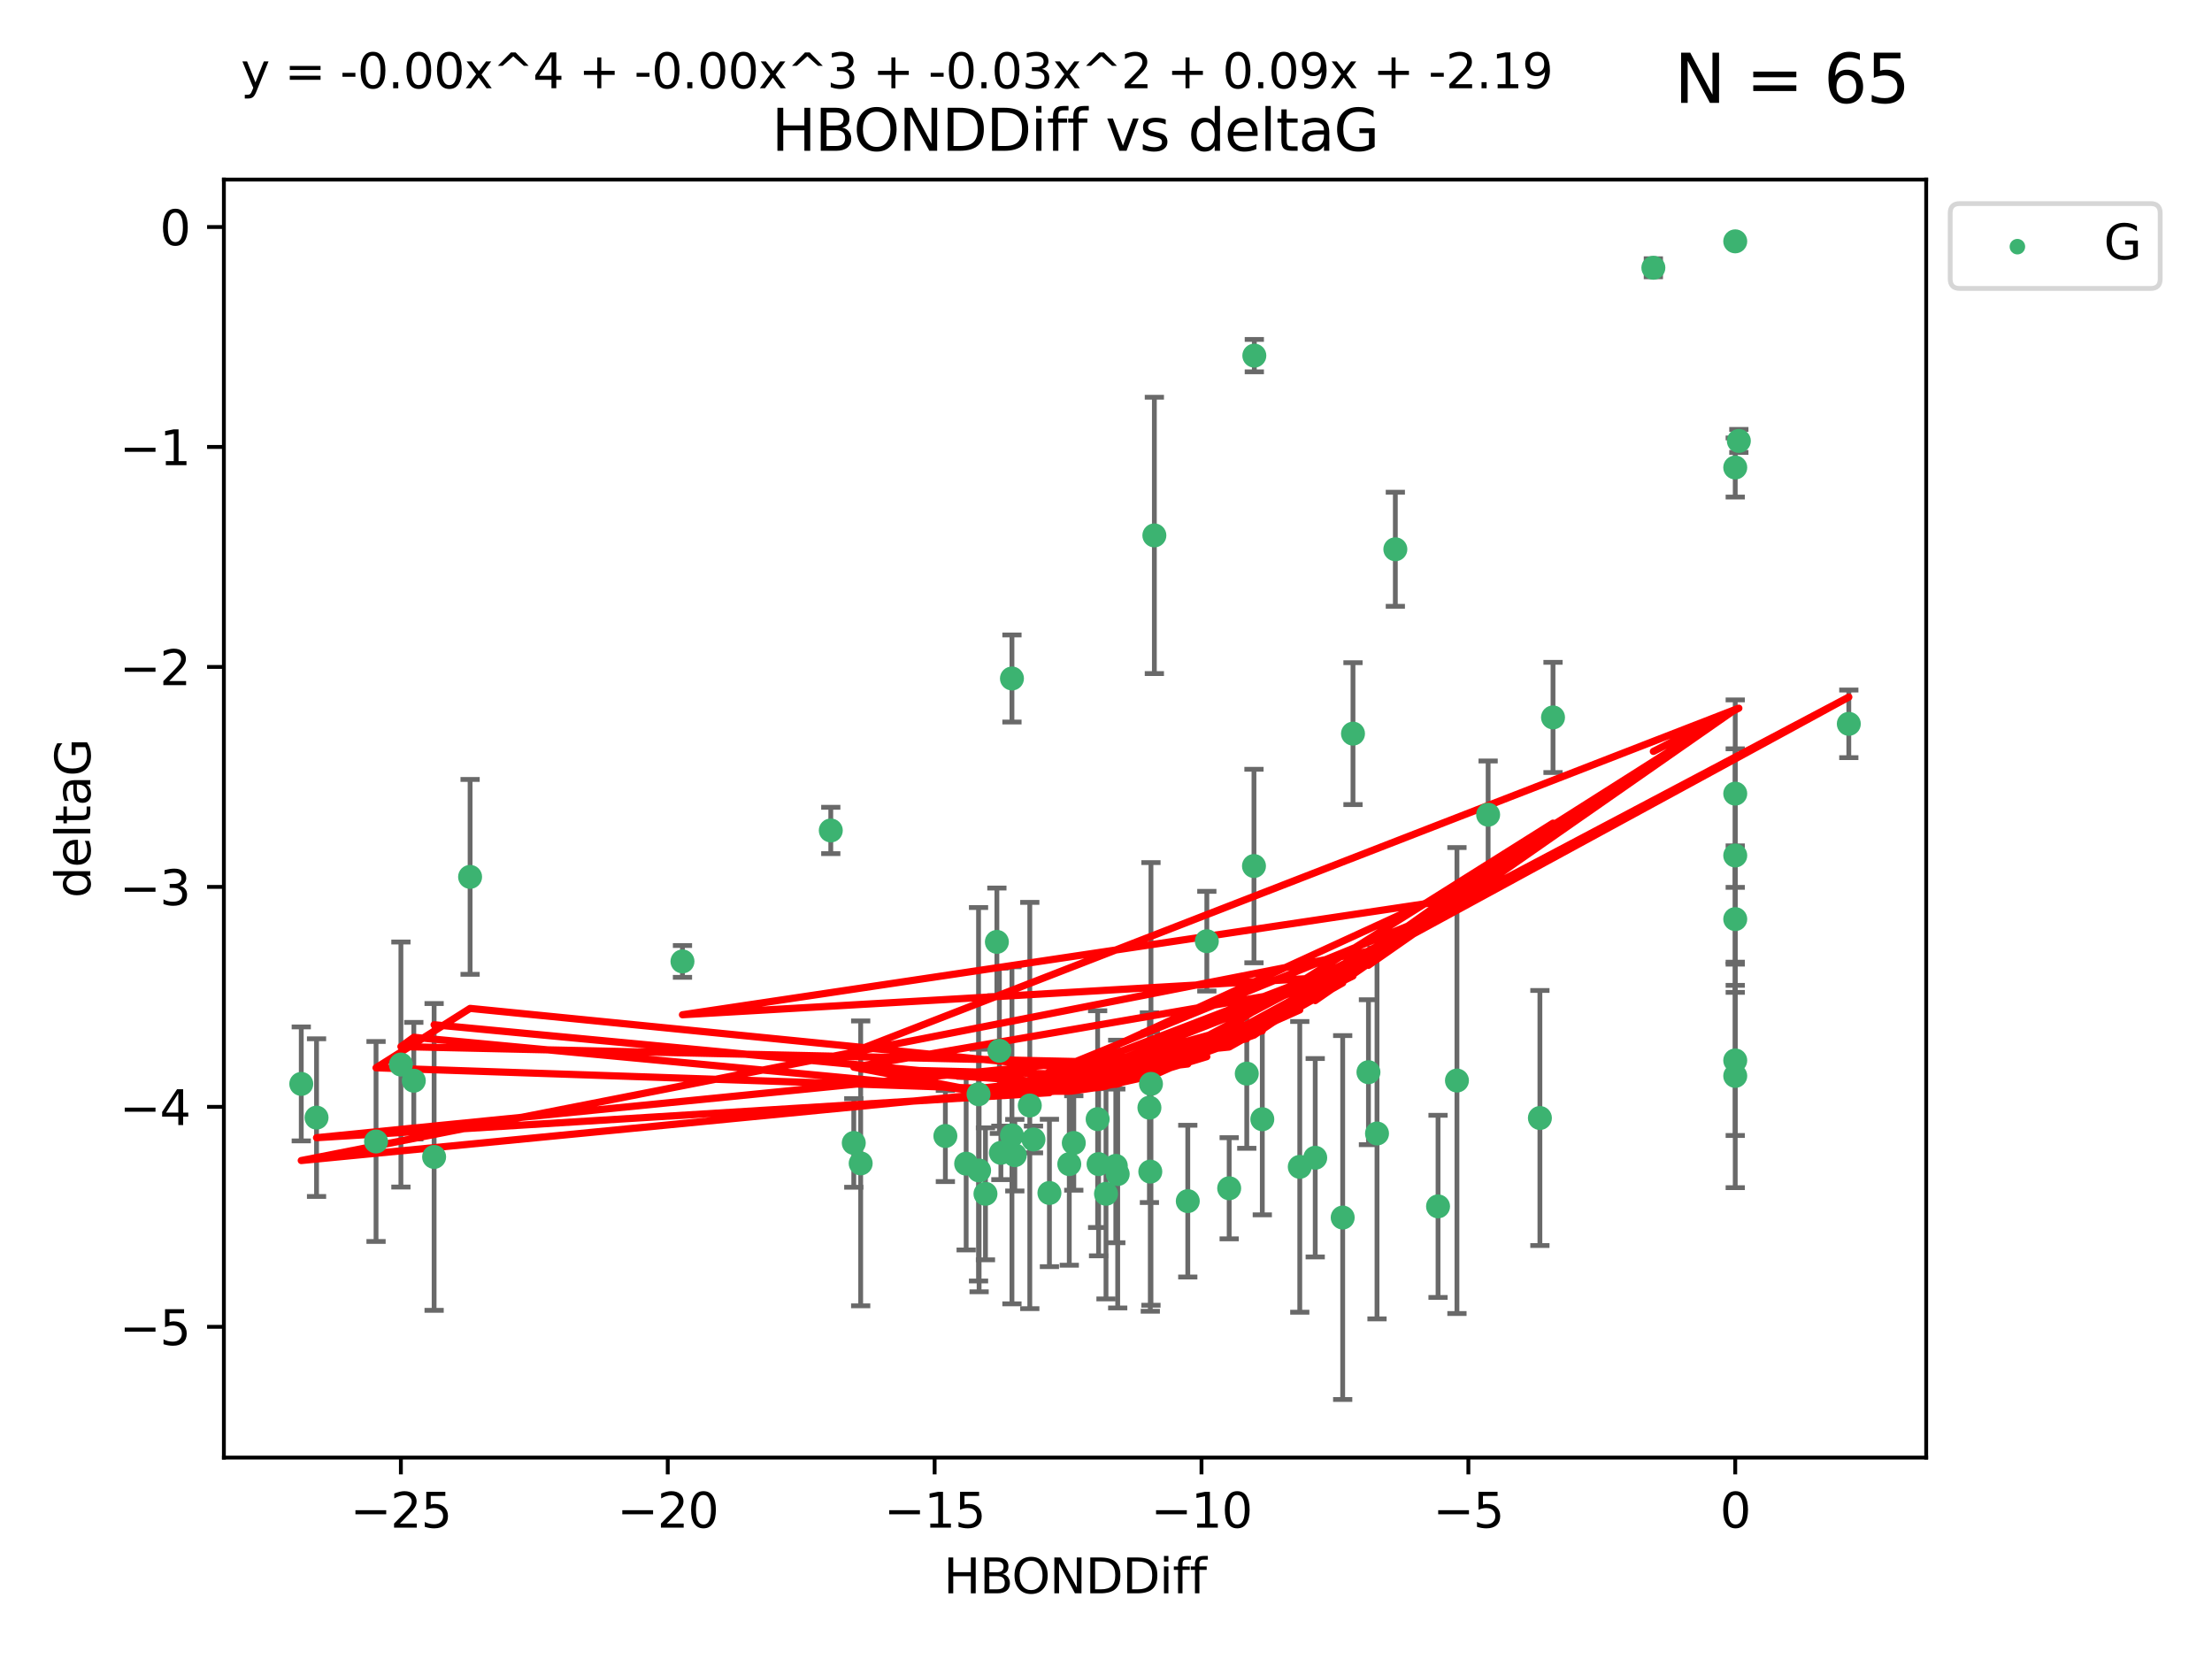 <?xml version="1.0" encoding="utf-8" standalone="no"?>
<!DOCTYPE svg PUBLIC "-//W3C//DTD SVG 1.1//EN"
  "http://www.w3.org/Graphics/SVG/1.1/DTD/svg11.dtd">
<svg xmlns:xlink="http://www.w3.org/1999/xlink" width="460.8pt" height="345.6pt" viewBox="0 0 460.8 345.6" xmlns="http://www.w3.org/2000/svg" version="1.1">
 <defs>
  <style type="text/css">*{stroke-linejoin: round; stroke-linecap: butt}</style>
 </defs>
 <g id="figure_1">
  <g id="patch_1">
   <path d="M 0 345.6 
L 460.8 345.6 
L 460.8 0 
L 0 0 
z
" style="fill: #ffffff"/>
  </g>
  <g id="axes_1">
   <g id="patch_2">
    <path d="M 46.64 303.64 
L 401.26 303.64 
L 401.26 37.411 
L 46.64 37.411 
z
" style="fill: #ffffff"/>
   </g>
   <g id="PathCollection_1">
    <defs>
     <path id="m2c6f7b3c6a" d="M 0 1.118 
C 0.297 1.118 0.581 1 0.791 0.791 
C 1 0.581 1.118 0.297 1.118 0 
C 1.118 -0.297 1 -0.581 0.791 -0.791 
C 0.581 -1 0.297 -1.118 0 -1.118 
C -0.297 -1.118 -0.581 -1 -0.791 -0.791 
C -1 -0.581 -1.118 -0.297 -1.118 0 
C -1.118 0.297 -1 0.581 -0.791 0.791 
C -0.581 1 -0.297 1.118 0 1.118 
z
" style="stroke: #3cb371"/>
    </defs>
    <g clip-path="url(#pfc1176f6e5)">
     <use xlink:href="#m2c6f7b3c6a" x="223.69" y="238.102" style="fill: #3cb371; stroke: #3cb371"/>
     <use xlink:href="#m2c6f7b3c6a" x="230.401" y="248.691" style="fill: #3cb371; stroke: #3cb371"/>
     <use xlink:href="#m2c6f7b3c6a" x="179.296" y="242.354" style="fill: #3cb371; stroke: #3cb371"/>
     <use xlink:href="#m2c6f7b3c6a" x="239.445" y="230.749" style="fill: #3cb371; stroke: #3cb371"/>
     <use xlink:href="#m2c6f7b3c6a" x="203.966" y="243.836" style="fill: #3cb371; stroke: #3cb371"/>
     <use xlink:href="#m2c6f7b3c6a" x="177.858" y="238.102" style="fill: #3cb371; stroke: #3cb371"/>
     <use xlink:href="#m2c6f7b3c6a" x="279.707" y="253.638" style="fill: #3cb371; stroke: #3cb371"/>
     <use xlink:href="#m2c6f7b3c6a" x="256.061" y="247.536" style="fill: #3cb371; stroke: #3cb371"/>
     <use xlink:href="#m2c6f7b3c6a" x="65.941" y="232.821" style="fill: #3cb371; stroke: #3cb371"/>
     <use xlink:href="#m2c6f7b3c6a" x="218.614" y="248.517" style="fill: #3cb371; stroke: #3cb371"/>
     <use xlink:href="#m2c6f7b3c6a" x="201.269" y="242.416" style="fill: #3cb371; stroke: #3cb371"/>
     <use xlink:href="#m2c6f7b3c6a" x="247.437" y="250.217" style="fill: #3cb371; stroke: #3cb371"/>
     <use xlink:href="#m2c6f7b3c6a" x="83.517" y="221.763" style="fill: #3cb371; stroke: #3cb371"/>
     <use xlink:href="#m2c6f7b3c6a" x="86.204" y="225.131" style="fill: #3cb371; stroke: #3cb371"/>
     <use xlink:href="#m2c6f7b3c6a" x="196.938" y="236.648" style="fill: #3cb371; stroke: #3cb371"/>
     <use xlink:href="#m2c6f7b3c6a" x="203.848" y="227.955" style="fill: #3cb371; stroke: #3cb371"/>
     <use xlink:href="#m2c6f7b3c6a" x="222.751" y="242.505" style="fill: #3cb371; stroke: #3cb371"/>
     <use xlink:href="#m2c6f7b3c6a" x="78.337" y="237.79" style="fill: #3cb371; stroke: #3cb371"/>
     <use xlink:href="#m2c6f7b3c6a" x="97.929" y="182.67" style="fill: #3cb371; stroke: #3cb371"/>
     <use xlink:href="#m2c6f7b3c6a" x="239.629" y="244.07" style="fill: #3cb371; stroke: #3cb371"/>
     <use xlink:href="#m2c6f7b3c6a" x="228.852" y="242.502" style="fill: #3cb371; stroke: #3cb371"/>
     <use xlink:href="#m2c6f7b3c6a" x="90.434" y="241.011" style="fill: #3cb371; stroke: #3cb371"/>
     <use xlink:href="#m2c6f7b3c6a" x="228.658" y="233.137" style="fill: #3cb371; stroke: #3cb371"/>
     <use xlink:href="#m2c6f7b3c6a" x="214.526" y="230.297" style="fill: #3cb371; stroke: #3cb371"/>
     <use xlink:href="#m2c6f7b3c6a" x="211.404" y="240.646" style="fill: #3cb371; stroke: #3cb371"/>
     <use xlink:href="#m2c6f7b3c6a" x="251.405" y="196.07" style="fill: #3cb371; stroke: #3cb371"/>
     <use xlink:href="#m2c6f7b3c6a" x="232.443" y="242.871" style="fill: #3cb371; stroke: #3cb371"/>
     <use xlink:href="#m2c6f7b3c6a" x="385.141" y="150.79" style="fill: #3cb371; stroke: #3cb371"/>
     <use xlink:href="#m2c6f7b3c6a" x="240.475" y="111.536" style="fill: #3cb371; stroke: #3cb371"/>
     <use xlink:href="#m2c6f7b3c6a" x="270.767" y="243.079" style="fill: #3cb371; stroke: #3cb371"/>
     <use xlink:href="#m2c6f7b3c6a" x="208.503" y="240.158" style="fill: #3cb371; stroke: #3cb371"/>
     <use xlink:href="#m2c6f7b3c6a" x="262.96" y="233.156" style="fill: #3cb371; stroke: #3cb371"/>
     <use xlink:href="#m2c6f7b3c6a" x="205.29" y="248.693" style="fill: #3cb371; stroke: #3cb371"/>
     <use xlink:href="#m2c6f7b3c6a" x="259.725" y="223.657" style="fill: #3cb371; stroke: #3cb371"/>
     <use xlink:href="#m2c6f7b3c6a" x="207.669" y="196.212" style="fill: #3cb371; stroke: #3cb371"/>
     <use xlink:href="#m2c6f7b3c6a" x="210.808" y="236.508" style="fill: #3cb371; stroke: #3cb371"/>
     <use xlink:href="#m2c6f7b3c6a" x="261.299" y="74.085" style="fill: #3cb371; stroke: #3cb371"/>
     <use xlink:href="#m2c6f7b3c6a" x="232.838" y="244.58" style="fill: #3cb371; stroke: #3cb371"/>
     <use xlink:href="#m2c6f7b3c6a" x="215.295" y="237.373" style="fill: #3cb371; stroke: #3cb371"/>
     <use xlink:href="#m2c6f7b3c6a" x="286.856" y="236.13" style="fill: #3cb371; stroke: #3cb371"/>
     <use xlink:href="#m2c6f7b3c6a" x="299.57" y="251.31" style="fill: #3cb371; stroke: #3cb371"/>
     <use xlink:href="#m2c6f7b3c6a" x="208.188" y="218.896" style="fill: #3cb371; stroke: #3cb371"/>
     <use xlink:href="#m2c6f7b3c6a" x="62.759" y="225.798" style="fill: #3cb371; stroke: #3cb371"/>
     <use xlink:href="#m2c6f7b3c6a" x="290.675" y="114.422" style="fill: #3cb371; stroke: #3cb371"/>
     <use xlink:href="#m2c6f7b3c6a" x="210.809" y="141.34" style="fill: #3cb371; stroke: #3cb371"/>
     <use xlink:href="#m2c6f7b3c6a" x="310.004" y="169.721" style="fill: #3cb371; stroke: #3cb371"/>
     <use xlink:href="#m2c6f7b3c6a" x="361.482" y="50.277" style="fill: #3cb371; stroke: #3cb371"/>
     <use xlink:href="#m2c6f7b3c6a" x="261.225" y="180.41" style="fill: #3cb371; stroke: #3cb371"/>
     <use xlink:href="#m2c6f7b3c6a" x="323.521" y="149.451" style="fill: #3cb371; stroke: #3cb371"/>
     <use xlink:href="#m2c6f7b3c6a" x="239.768" y="225.797" style="fill: #3cb371; stroke: #3cb371"/>
     <use xlink:href="#m2c6f7b3c6a" x="281.852" y="152.83" style="fill: #3cb371; stroke: #3cb371"/>
     <use xlink:href="#m2c6f7b3c6a" x="142.171" y="200.28" style="fill: #3cb371; stroke: #3cb371"/>
     <use xlink:href="#m2c6f7b3c6a" x="303.508" y="225.096" style="fill: #3cb371; stroke: #3cb371"/>
     <use xlink:href="#m2c6f7b3c6a" x="361.482" y="191.466" style="fill: #3cb371; stroke: #3cb371"/>
     <use xlink:href="#m2c6f7b3c6a" x="285.074" y="223.36" style="fill: #3cb371; stroke: #3cb371"/>
     <use xlink:href="#m2c6f7b3c6a" x="320.79" y="232.901" style="fill: #3cb371; stroke: #3cb371"/>
     <use xlink:href="#m2c6f7b3c6a" x="361.482" y="178.215" style="fill: #3cb371; stroke: #3cb371"/>
     <use xlink:href="#m2c6f7b3c6a" x="361.482" y="224.132" style="fill: #3cb371; stroke: #3cb371"/>
     <use xlink:href="#m2c6f7b3c6a" x="273.985" y="241.18" style="fill: #3cb371; stroke: #3cb371"/>
     <use xlink:href="#m2c6f7b3c6a" x="361.482" y="165.329" style="fill: #3cb371; stroke: #3cb371"/>
     <use xlink:href="#m2c6f7b3c6a" x="361.482" y="97.388" style="fill: #3cb371; stroke: #3cb371"/>
     <use xlink:href="#m2c6f7b3c6a" x="344.426" y="55.778" style="fill: #3cb371; stroke: #3cb371"/>
     <use xlink:href="#m2c6f7b3c6a" x="362.233" y="91.853" style="fill: #3cb371; stroke: #3cb371"/>
     <use xlink:href="#m2c6f7b3c6a" x="173.067" y="173.001" style="fill: #3cb371; stroke: #3cb371"/>
     <use xlink:href="#m2c6f7b3c6a" x="361.482" y="220.907" style="fill: #3cb371; stroke: #3cb371"/>
    </g>
   </g>
   <g id="matplotlib.axis_1">
    <g id="xtick_1">
     <g id="line2d_1">
      <defs>
       <path id="m69d13768da" d="M 0 0 
L 0 3.5 
" style="stroke: #000000; stroke-width: 0.8"/>
      </defs>
      <g>
       <use xlink:href="#m69d13768da" x="83.511" y="303.64" style="stroke: #000000; stroke-width: 0.8"/>
      </g>
     </g>
     <g id="text_1">
      <!-- −25 -->
      <g transform="translate(72.959 318.238)scale(0.1 -0.1)">
       <defs>
        <path id="DejaVuSans-2212" d="M 678 2272 
L 4684 2272 
L 4684 1741 
L 678 1741 
L 678 2272 
z
" transform="scale(0.016)"/>
        <path id="DejaVuSans-32" d="M 1228 531 
L 3431 531 
L 3431 0 
L 469 0 
L 469 531 
Q 828 903 1448 1529 
Q 2069 2156 2228 2338 
Q 2531 2678 2651 2914 
Q 2772 3150 2772 3378 
Q 2772 3750 2511 3984 
Q 2250 4219 1831 4219 
Q 1534 4219 1204 4116 
Q 875 4013 500 3803 
L 500 4441 
Q 881 4594 1212 4672 
Q 1544 4750 1819 4750 
Q 2544 4750 2975 4387 
Q 3406 4025 3406 3419 
Q 3406 3131 3298 2873 
Q 3191 2616 2906 2266 
Q 2828 2175 2409 1742 
Q 1991 1309 1228 531 
z
" transform="scale(0.016)"/>
        <path id="DejaVuSans-35" d="M 691 4666 
L 3169 4666 
L 3169 4134 
L 1269 4134 
L 1269 2991 
Q 1406 3038 1543 3061 
Q 1681 3084 1819 3084 
Q 2600 3084 3056 2656 
Q 3513 2228 3513 1497 
Q 3513 744 3044 326 
Q 2575 -91 1722 -91 
Q 1428 -91 1123 -41 
Q 819 9 494 109 
L 494 744 
Q 775 591 1075 516 
Q 1375 441 1709 441 
Q 2250 441 2565 725 
Q 2881 1009 2881 1497 
Q 2881 1984 2565 2268 
Q 2250 2553 1709 2553 
Q 1456 2553 1204 2497 
Q 953 2441 691 2322 
L 691 4666 
z
" transform="scale(0.016)"/>
       </defs>
       <use xlink:href="#DejaVuSans-2212"/>
       <use xlink:href="#DejaVuSans-32" x="83.789"/>
       <use xlink:href="#DejaVuSans-35" x="147.412"/>
      </g>
     </g>
    </g>
    <g id="xtick_2">
     <g id="line2d_2">
      <g>
       <use xlink:href="#m69d13768da" x="139.105" y="303.64" style="stroke: #000000; stroke-width: 0.8"/>
      </g>
     </g>
     <g id="text_2">
      <!-- −20 -->
      <g transform="translate(128.553 318.238)scale(0.1 -0.1)">
       <defs>
        <path id="DejaVuSans-30" d="M 2034 4250 
Q 1547 4250 1301 3770 
Q 1056 3291 1056 2328 
Q 1056 1369 1301 889 
Q 1547 409 2034 409 
Q 2525 409 2770 889 
Q 3016 1369 3016 2328 
Q 3016 3291 2770 3770 
Q 2525 4250 2034 4250 
z
M 2034 4750 
Q 2819 4750 3233 4129 
Q 3647 3509 3647 2328 
Q 3647 1150 3233 529 
Q 2819 -91 2034 -91 
Q 1250 -91 836 529 
Q 422 1150 422 2328 
Q 422 3509 836 4129 
Q 1250 4750 2034 4750 
z
" transform="scale(0.016)"/>
       </defs>
       <use xlink:href="#DejaVuSans-2212"/>
       <use xlink:href="#DejaVuSans-32" x="83.789"/>
       <use xlink:href="#DejaVuSans-30" x="147.412"/>
      </g>
     </g>
    </g>
    <g id="xtick_3">
     <g id="line2d_3">
      <g>
       <use xlink:href="#m69d13768da" x="194.7" y="303.64" style="stroke: #000000; stroke-width: 0.8"/>
      </g>
     </g>
     <g id="text_3">
      <!-- −15 -->
      <g transform="translate(184.147 318.238)scale(0.1 -0.1)">
       <defs>
        <path id="DejaVuSans-31" d="M 794 531 
L 1825 531 
L 1825 4091 
L 703 3866 
L 703 4441 
L 1819 4666 
L 2450 4666 
L 2450 531 
L 3481 531 
L 3481 0 
L 794 0 
L 794 531 
z
" transform="scale(0.016)"/>
       </defs>
       <use xlink:href="#DejaVuSans-2212"/>
       <use xlink:href="#DejaVuSans-31" x="83.789"/>
       <use xlink:href="#DejaVuSans-35" x="147.412"/>
      </g>
     </g>
    </g>
    <g id="xtick_4">
     <g id="line2d_4">
      <g>
       <use xlink:href="#m69d13768da" x="250.294" y="303.64" style="stroke: #000000; stroke-width: 0.8"/>
      </g>
     </g>
     <g id="text_4">
      <!-- −10 -->
      <g transform="translate(239.742 318.238)scale(0.1 -0.1)">
       <use xlink:href="#DejaVuSans-2212"/>
       <use xlink:href="#DejaVuSans-31" x="83.789"/>
       <use xlink:href="#DejaVuSans-30" x="147.412"/>
      </g>
     </g>
    </g>
    <g id="xtick_5">
     <g id="line2d_5">
      <g>
       <use xlink:href="#m69d13768da" x="305.888" y="303.64" style="stroke: #000000; stroke-width: 0.8"/>
      </g>
     </g>
     <g id="text_5">
      <!-- −5 -->
      <g transform="translate(298.517 318.238)scale(0.1 -0.1)">
       <use xlink:href="#DejaVuSans-2212"/>
       <use xlink:href="#DejaVuSans-35" x="83.789"/>
      </g>
     </g>
    </g>
    <g id="xtick_6">
     <g id="line2d_6">
      <g>
       <use xlink:href="#m69d13768da" x="361.482" y="303.64" style="stroke: #000000; stroke-width: 0.8"/>
      </g>
     </g>
     <g id="text_6">
      <!-- 0 -->
      <g transform="translate(358.301 318.238)scale(0.1 -0.1)">
       <use xlink:href="#DejaVuSans-30"/>
      </g>
     </g>
    </g>
    <g id="text_7">
     <!-- HBONDDiff -->
     <g transform="translate(196.561 331.917)scale(0.1 -0.1)">
      <defs>
       <path id="DejaVuSans-48" d="M 628 4666 
L 1259 4666 
L 1259 2753 
L 3553 2753 
L 3553 4666 
L 4184 4666 
L 4184 0 
L 3553 0 
L 3553 2222 
L 1259 2222 
L 1259 0 
L 628 0 
L 628 4666 
z
" transform="scale(0.016)"/>
       <path id="DejaVuSans-42" d="M 1259 2228 
L 1259 519 
L 2272 519 
Q 2781 519 3026 730 
Q 3272 941 3272 1375 
Q 3272 1813 3026 2020 
Q 2781 2228 2272 2228 
L 1259 2228 
z
M 1259 4147 
L 1259 2741 
L 2194 2741 
Q 2656 2741 2882 2914 
Q 3109 3088 3109 3444 
Q 3109 3797 2882 3972 
Q 2656 4147 2194 4147 
L 1259 4147 
z
M 628 4666 
L 2241 4666 
Q 2963 4666 3353 4366 
Q 3744 4066 3744 3513 
Q 3744 3084 3544 2831 
Q 3344 2578 2956 2516 
Q 3422 2416 3680 2098 
Q 3938 1781 3938 1306 
Q 3938 681 3513 340 
Q 3088 0 2303 0 
L 628 0 
L 628 4666 
z
" transform="scale(0.016)"/>
       <path id="DejaVuSans-4f" d="M 2522 4238 
Q 1834 4238 1429 3725 
Q 1025 3213 1025 2328 
Q 1025 1447 1429 934 
Q 1834 422 2522 422 
Q 3209 422 3611 934 
Q 4013 1447 4013 2328 
Q 4013 3213 3611 3725 
Q 3209 4238 2522 4238 
z
M 2522 4750 
Q 3503 4750 4090 4092 
Q 4678 3434 4678 2328 
Q 4678 1225 4090 567 
Q 3503 -91 2522 -91 
Q 1538 -91 948 565 
Q 359 1222 359 2328 
Q 359 3434 948 4092 
Q 1538 4750 2522 4750 
z
" transform="scale(0.016)"/>
       <path id="DejaVuSans-4e" d="M 628 4666 
L 1478 4666 
L 3547 763 
L 3547 4666 
L 4159 4666 
L 4159 0 
L 3309 0 
L 1241 3903 
L 1241 0 
L 628 0 
L 628 4666 
z
" transform="scale(0.016)"/>
       <path id="DejaVuSans-44" d="M 1259 4147 
L 1259 519 
L 2022 519 
Q 2988 519 3436 956 
Q 3884 1394 3884 2338 
Q 3884 3275 3436 3711 
Q 2988 4147 2022 4147 
L 1259 4147 
z
M 628 4666 
L 1925 4666 
Q 3281 4666 3915 4102 
Q 4550 3538 4550 2338 
Q 4550 1131 3912 565 
Q 3275 0 1925 0 
L 628 0 
L 628 4666 
z
" transform="scale(0.016)"/>
       <path id="DejaVuSans-69" d="M 603 3500 
L 1178 3500 
L 1178 0 
L 603 0 
L 603 3500 
z
M 603 4863 
L 1178 4863 
L 1178 4134 
L 603 4134 
L 603 4863 
z
" transform="scale(0.016)"/>
       <path id="DejaVuSans-66" d="M 2375 4863 
L 2375 4384 
L 1825 4384 
Q 1516 4384 1395 4259 
Q 1275 4134 1275 3809 
L 1275 3500 
L 2222 3500 
L 2222 3053 
L 1275 3053 
L 1275 0 
L 697 0 
L 697 3053 
L 147 3053 
L 147 3500 
L 697 3500 
L 697 3744 
Q 697 4328 969 4595 
Q 1241 4863 1831 4863 
L 2375 4863 
z
" transform="scale(0.016)"/>
      </defs>
      <use xlink:href="#DejaVuSans-48"/>
      <use xlink:href="#DejaVuSans-42" x="75.195"/>
      <use xlink:href="#DejaVuSans-4f" x="142.049"/>
      <use xlink:href="#DejaVuSans-4e" x="220.76"/>
      <use xlink:href="#DejaVuSans-44" x="295.564"/>
      <use xlink:href="#DejaVuSans-44" x="372.566"/>
      <use xlink:href="#DejaVuSans-69" x="449.568"/>
      <use xlink:href="#DejaVuSans-66" x="477.352"/>
      <use xlink:href="#DejaVuSans-66" x="512.557"/>
     </g>
    </g>
   </g>
   <g id="matplotlib.axis_2">
    <g id="ytick_1">
     <g id="line2d_7">
      <defs>
       <path id="mc96bba7987" d="M 0 0 
L -3.5 0 
" style="stroke: #000000; stroke-width: 0.8"/>
      </defs>
      <g>
       <use xlink:href="#mc96bba7987" x="46.64" y="276.398" style="stroke: #000000; stroke-width: 0.8"/>
      </g>
     </g>
     <g id="text_8">
      <!-- −5 -->
      <g transform="translate(24.898 280.197)scale(0.1 -0.1)">
       <use xlink:href="#DejaVuSans-2212"/>
       <use xlink:href="#DejaVuSans-35" x="83.789"/>
      </g>
     </g>
    </g>
    <g id="ytick_2">
     <g id="line2d_8">
      <g>
       <use xlink:href="#mc96bba7987" x="46.64" y="230.575" style="stroke: #000000; stroke-width: 0.8"/>
      </g>
     </g>
     <g id="text_9">
      <!-- −4 -->
      <g transform="translate(24.898 234.375)scale(0.1 -0.1)">
       <defs>
        <path id="DejaVuSans-34" d="M 2419 4116 
L 825 1625 
L 2419 1625 
L 2419 4116 
z
M 2253 4666 
L 3047 4666 
L 3047 1625 
L 3713 1625 
L 3713 1100 
L 3047 1100 
L 3047 0 
L 2419 0 
L 2419 1100 
L 313 1100 
L 313 1709 
L 2253 4666 
z
" transform="scale(0.016)"/>
       </defs>
       <use xlink:href="#DejaVuSans-2212"/>
       <use xlink:href="#DejaVuSans-34" x="83.789"/>
      </g>
     </g>
    </g>
    <g id="ytick_3">
     <g id="line2d_9">
      <g>
       <use xlink:href="#mc96bba7987" x="46.64" y="184.753" style="stroke: #000000; stroke-width: 0.8"/>
      </g>
     </g>
     <g id="text_10">
      <!-- −3 -->
      <g transform="translate(24.898 188.552)scale(0.1 -0.1)">
       <defs>
        <path id="DejaVuSans-33" d="M 2597 2516 
Q 3050 2419 3304 2112 
Q 3559 1806 3559 1356 
Q 3559 666 3084 287 
Q 2609 -91 1734 -91 
Q 1441 -91 1130 -33 
Q 819 25 488 141 
L 488 750 
Q 750 597 1062 519 
Q 1375 441 1716 441 
Q 2309 441 2620 675 
Q 2931 909 2931 1356 
Q 2931 1769 2642 2001 
Q 2353 2234 1838 2234 
L 1294 2234 
L 1294 2753 
L 1863 2753 
Q 2328 2753 2575 2939 
Q 2822 3125 2822 3475 
Q 2822 3834 2567 4026 
Q 2313 4219 1838 4219 
Q 1578 4219 1281 4162 
Q 984 4106 628 3988 
L 628 4550 
Q 988 4650 1302 4700 
Q 1616 4750 1894 4750 
Q 2613 4750 3031 4423 
Q 3450 4097 3450 3541 
Q 3450 3153 3228 2886 
Q 3006 2619 2597 2516 
z
" transform="scale(0.016)"/>
       </defs>
       <use xlink:href="#DejaVuSans-2212"/>
       <use xlink:href="#DejaVuSans-33" x="83.789"/>
      </g>
     </g>
    </g>
    <g id="ytick_4">
     <g id="line2d_10">
      <g>
       <use xlink:href="#mc96bba7987" x="46.64" y="138.93" style="stroke: #000000; stroke-width: 0.8"/>
      </g>
     </g>
     <g id="text_11">
      <!-- −2 -->
      <g transform="translate(24.898 142.729)scale(0.1 -0.1)">
       <use xlink:href="#DejaVuSans-2212"/>
       <use xlink:href="#DejaVuSans-32" x="83.789"/>
      </g>
     </g>
    </g>
    <g id="ytick_5">
     <g id="line2d_11">
      <g>
       <use xlink:href="#mc96bba7987" x="46.64" y="93.107" style="stroke: #000000; stroke-width: 0.8"/>
      </g>
     </g>
     <g id="text_12">
      <!-- −1 -->
      <g transform="translate(24.898 96.906)scale(0.1 -0.1)">
       <use xlink:href="#DejaVuSans-2212"/>
       <use xlink:href="#DejaVuSans-31" x="83.789"/>
      </g>
     </g>
    </g>
    <g id="ytick_6">
     <g id="line2d_12">
      <g>
       <use xlink:href="#mc96bba7987" x="46.64" y="47.285" style="stroke: #000000; stroke-width: 0.8"/>
      </g>
     </g>
     <g id="text_13">
      <!-- 0 -->
      <g transform="translate(33.278 51.084)scale(0.1 -0.1)">
       <use xlink:href="#DejaVuSans-30"/>
      </g>
     </g>
    </g>
    <g id="text_14">
     <!-- deltaG -->
     <g transform="translate(18.818 187.064)rotate(-90)scale(0.1 -0.1)">
      <defs>
       <path id="DejaVuSans-64" d="M 2906 2969 
L 2906 4863 
L 3481 4863 
L 3481 0 
L 2906 0 
L 2906 525 
Q 2725 213 2448 61 
Q 2172 -91 1784 -91 
Q 1150 -91 751 415 
Q 353 922 353 1747 
Q 353 2572 751 3078 
Q 1150 3584 1784 3584 
Q 2172 3584 2448 3432 
Q 2725 3281 2906 2969 
z
M 947 1747 
Q 947 1113 1208 752 
Q 1469 391 1925 391 
Q 2381 391 2643 752 
Q 2906 1113 2906 1747 
Q 2906 2381 2643 2742 
Q 2381 3103 1925 3103 
Q 1469 3103 1208 2742 
Q 947 2381 947 1747 
z
" transform="scale(0.016)"/>
       <path id="DejaVuSans-65" d="M 3597 1894 
L 3597 1613 
L 953 1613 
Q 991 1019 1311 708 
Q 1631 397 2203 397 
Q 2534 397 2845 478 
Q 3156 559 3463 722 
L 3463 178 
Q 3153 47 2828 -22 
Q 2503 -91 2169 -91 
Q 1331 -91 842 396 
Q 353 884 353 1716 
Q 353 2575 817 3079 
Q 1281 3584 2069 3584 
Q 2775 3584 3186 3129 
Q 3597 2675 3597 1894 
z
M 3022 2063 
Q 3016 2534 2758 2815 
Q 2500 3097 2075 3097 
Q 1594 3097 1305 2825 
Q 1016 2553 972 2059 
L 3022 2063 
z
" transform="scale(0.016)"/>
       <path id="DejaVuSans-6c" d="M 603 4863 
L 1178 4863 
L 1178 0 
L 603 0 
L 603 4863 
z
" transform="scale(0.016)"/>
       <path id="DejaVuSans-74" d="M 1172 4494 
L 1172 3500 
L 2356 3500 
L 2356 3053 
L 1172 3053 
L 1172 1153 
Q 1172 725 1289 603 
Q 1406 481 1766 481 
L 2356 481 
L 2356 0 
L 1766 0 
Q 1100 0 847 248 
Q 594 497 594 1153 
L 594 3053 
L 172 3053 
L 172 3500 
L 594 3500 
L 594 4494 
L 1172 4494 
z
" transform="scale(0.016)"/>
       <path id="DejaVuSans-61" d="M 2194 1759 
Q 1497 1759 1228 1600 
Q 959 1441 959 1056 
Q 959 750 1161 570 
Q 1363 391 1709 391 
Q 2188 391 2477 730 
Q 2766 1069 2766 1631 
L 2766 1759 
L 2194 1759 
z
M 3341 1997 
L 3341 0 
L 2766 0 
L 2766 531 
Q 2569 213 2275 61 
Q 1981 -91 1556 -91 
Q 1019 -91 701 211 
Q 384 513 384 1019 
Q 384 1609 779 1909 
Q 1175 2209 1959 2209 
L 2766 2209 
L 2766 2266 
Q 2766 2663 2505 2880 
Q 2244 3097 1772 3097 
Q 1472 3097 1187 3025 
Q 903 2953 641 2809 
L 641 3341 
Q 956 3463 1253 3523 
Q 1550 3584 1831 3584 
Q 2591 3584 2966 3190 
Q 3341 2797 3341 1997 
z
" transform="scale(0.016)"/>
       <path id="DejaVuSans-47" d="M 3809 666 
L 3809 1919 
L 2778 1919 
L 2778 2438 
L 4434 2438 
L 4434 434 
Q 4069 175 3628 42 
Q 3188 -91 2688 -91 
Q 1594 -91 976 548 
Q 359 1188 359 2328 
Q 359 3472 976 4111 
Q 1594 4750 2688 4750 
Q 3144 4750 3555 4637 
Q 3966 4525 4313 4306 
L 4313 3634 
Q 3963 3931 3569 4081 
Q 3175 4231 2741 4231 
Q 1884 4231 1454 3753 
Q 1025 3275 1025 2328 
Q 1025 1384 1454 906 
Q 1884 428 2741 428 
Q 3075 428 3337 486 
Q 3600 544 3809 666 
z
" transform="scale(0.016)"/>
      </defs>
      <use xlink:href="#DejaVuSans-64"/>
      <use xlink:href="#DejaVuSans-65" x="63.477"/>
      <use xlink:href="#DejaVuSans-6c" x="125"/>
      <use xlink:href="#DejaVuSans-74" x="152.783"/>
      <use xlink:href="#DejaVuSans-61" x="191.992"/>
      <use xlink:href="#DejaVuSans-47" x="253.271"/>
     </g>
    </g>
   </g>
   <g id="LineCollection_1">
    <path d="M 223.69 247.94 
L 223.69 228.265 
" clip-path="url(#pfc1176f6e5)" style="fill: none; stroke: #696969"/>
    <path d="M 230.401 270.589 
L 230.401 226.792 
" clip-path="url(#pfc1176f6e5)" style="fill: none; stroke: #696969"/>
    <path d="M 179.296 272.027 
L 179.296 212.68 
" clip-path="url(#pfc1176f6e5)" style="fill: none; stroke: #696969"/>
    <path d="M 239.445 250.511 
L 239.445 210.986 
" clip-path="url(#pfc1176f6e5)" style="fill: none; stroke: #696969"/>
    <path d="M 203.966 269.104 
L 203.966 218.569 
" clip-path="url(#pfc1176f6e5)" style="fill: none; stroke: #696969"/>
    <path d="M 177.858 247.327 
L 177.858 228.877 
" clip-path="url(#pfc1176f6e5)" style="fill: none; stroke: #696969"/>
    <path d="M 279.707 291.539 
L 279.707 215.737 
" clip-path="url(#pfc1176f6e5)" style="fill: none; stroke: #696969"/>
    <path d="M 256.061 258.071 
L 256.061 237 
" clip-path="url(#pfc1176f6e5)" style="fill: none; stroke: #696969"/>
    <path d="M 65.941 249.245 
L 65.941 216.398 
" clip-path="url(#pfc1176f6e5)" style="fill: none; stroke: #696969"/>
    <path d="M 218.614 263.869 
L 218.614 233.166 
" clip-path="url(#pfc1176f6e5)" style="fill: none; stroke: #696969"/>
    <path d="M 201.269 260.39 
L 201.269 224.443 
" clip-path="url(#pfc1176f6e5)" style="fill: none; stroke: #696969"/>
    <path d="M 247.437 266.024 
L 247.437 234.41 
" clip-path="url(#pfc1176f6e5)" style="fill: none; stroke: #696969"/>
    <path d="M 83.517 247.285 
L 83.517 196.24 
" clip-path="url(#pfc1176f6e5)" style="fill: none; stroke: #696969"/>
    <path d="M 86.204 237.279 
L 86.204 212.984 
" clip-path="url(#pfc1176f6e5)" style="fill: none; stroke: #696969"/>
    <path d="M 196.938 246.139 
L 196.938 227.157 
" clip-path="url(#pfc1176f6e5)" style="fill: none; stroke: #696969"/>
    <path d="M 203.848 266.852 
L 203.848 189.058 
" clip-path="url(#pfc1176f6e5)" style="fill: none; stroke: #696969"/>
    <path d="M 222.751 263.566 
L 222.751 221.443 
" clip-path="url(#pfc1176f6e5)" style="fill: none; stroke: #696969"/>
    <path d="M 78.337 258.616 
L 78.337 216.964 
" clip-path="url(#pfc1176f6e5)" style="fill: none; stroke: #696969"/>
    <path d="M 97.929 202.966 
L 97.929 162.375 
" clip-path="url(#pfc1176f6e5)" style="fill: none; stroke: #696969"/>
    <path d="M 239.629 273.158 
L 239.629 214.983 
" clip-path="url(#pfc1176f6e5)" style="fill: none; stroke: #696969"/>
    <path d="M 228.852 261.612 
L 228.852 223.392 
" clip-path="url(#pfc1176f6e5)" style="fill: none; stroke: #696969"/>
    <path d="M 90.434 272.966 
L 90.434 209.055 
" clip-path="url(#pfc1176f6e5)" style="fill: none; stroke: #696969"/>
    <path d="M 228.658 255.714 
L 228.658 210.56 
" clip-path="url(#pfc1176f6e5)" style="fill: none; stroke: #696969"/>
    <path d="M 214.526 272.613 
L 214.526 187.982 
" clip-path="url(#pfc1176f6e5)" style="fill: none; stroke: #696969"/>
    <path d="M 211.404 248.099 
L 211.404 233.194 
" clip-path="url(#pfc1176f6e5)" style="fill: none; stroke: #696969"/>
    <path d="M 251.405 206.458 
L 251.405 185.682 
" clip-path="url(#pfc1176f6e5)" style="fill: none; stroke: #696969"/>
    <path d="M 232.443 258.882 
L 232.443 226.86 
" clip-path="url(#pfc1176f6e5)" style="fill: none; stroke: #696969"/>
    <path d="M 385.141 157.836 
L 385.141 143.744 
" clip-path="url(#pfc1176f6e5)" style="fill: none; stroke: #696969"/>
    <path d="M 240.475 140.318 
L 240.475 82.754 
" clip-path="url(#pfc1176f6e5)" style="fill: none; stroke: #696969"/>
    <path d="M 270.767 273.357 
L 270.767 212.8 
" clip-path="url(#pfc1176f6e5)" style="fill: none; stroke: #696969"/>
    <path d="M 208.503 245.736 
L 208.503 234.58 
" clip-path="url(#pfc1176f6e5)" style="fill: none; stroke: #696969"/>
    <path d="M 262.96 253.071 
L 262.96 213.241 
" clip-path="url(#pfc1176f6e5)" style="fill: none; stroke: #696969"/>
    <path d="M 205.29 262.437 
L 205.29 234.949 
" clip-path="url(#pfc1176f6e5)" style="fill: none; stroke: #696969"/>
    <path d="M 259.725 239.212 
L 259.725 208.102 
" clip-path="url(#pfc1176f6e5)" style="fill: none; stroke: #696969"/>
    <path d="M 207.669 207.428 
L 207.669 184.995 
" clip-path="url(#pfc1176f6e5)" style="fill: none; stroke: #696969"/>
    <path d="M 210.808 271.612 
L 210.808 201.404 
" clip-path="url(#pfc1176f6e5)" style="fill: none; stroke: #696969"/>
    <path d="M 261.299 77.458 
L 261.299 70.712 
" clip-path="url(#pfc1176f6e5)" style="fill: none; stroke: #696969"/>
    <path d="M 232.838 272.465 
L 232.838 216.695 
" clip-path="url(#pfc1176f6e5)" style="fill: none; stroke: #696969"/>
    <path d="M 215.295 240.16 
L 215.295 234.585 
" clip-path="url(#pfc1176f6e5)" style="fill: none; stroke: #696969"/>
    <path d="M 286.856 274.748 
L 286.856 197.511 
" clip-path="url(#pfc1176f6e5)" style="fill: none; stroke: #696969"/>
    <path d="M 299.57 270.284 
L 299.57 232.337 
" clip-path="url(#pfc1176f6e5)" style="fill: none; stroke: #696969"/>
    <path d="M 208.188 236.113 
L 208.188 201.679 
" clip-path="url(#pfc1176f6e5)" style="fill: none; stroke: #696969"/>
    <path d="M 62.759 237.666 
L 62.759 213.931 
" clip-path="url(#pfc1176f6e5)" style="fill: none; stroke: #696969"/>
    <path d="M 290.675 126.304 
L 290.675 102.54 
" clip-path="url(#pfc1176f6e5)" style="fill: none; stroke: #696969"/>
    <path d="M 210.809 150.407 
L 210.809 132.272 
" clip-path="url(#pfc1176f6e5)" style="fill: none; stroke: #696969"/>
    <path d="M 310.004 180.916 
L 310.004 158.526 
" clip-path="url(#pfc1176f6e5)" style="fill: none; stroke: #696969"/>
    <path d="M 361.482 51.042 
L 361.482 49.513 
" clip-path="url(#pfc1176f6e5)" style="fill: none; stroke: #696969"/>
    <path d="M 261.225 200.563 
L 261.225 160.257 
" clip-path="url(#pfc1176f6e5)" style="fill: none; stroke: #696969"/>
    <path d="M 323.521 160.929 
L 323.521 137.972 
" clip-path="url(#pfc1176f6e5)" style="fill: none; stroke: #696969"/>
    <path d="M 239.768 271.903 
L 239.768 179.69 
" clip-path="url(#pfc1176f6e5)" style="fill: none; stroke: #696969"/>
    <path d="M 281.852 167.61 
L 281.852 138.05 
" clip-path="url(#pfc1176f6e5)" style="fill: none; stroke: #696969"/>
    <path d="M 142.171 203.591 
L 142.171 196.968 
" clip-path="url(#pfc1176f6e5)" style="fill: none; stroke: #696969"/>
    <path d="M 303.508 273.629 
L 303.508 176.563 
" clip-path="url(#pfc1176f6e5)" style="fill: none; stroke: #696969"/>
    <path d="M 361.482 206.726 
L 361.482 176.206 
" clip-path="url(#pfc1176f6e5)" style="fill: none; stroke: #696969"/>
    <path d="M 285.074 238.453 
L 285.074 208.267 
" clip-path="url(#pfc1176f6e5)" style="fill: none; stroke: #696969"/>
    <path d="M 320.79 259.465 
L 320.79 206.337 
" clip-path="url(#pfc1176f6e5)" style="fill: none; stroke: #696969"/>
    <path d="M 361.482 200.44 
L 361.482 155.991 
" clip-path="url(#pfc1176f6e5)" style="fill: none; stroke: #696969"/>
    <path d="M 361.482 247.414 
L 361.482 200.85 
" clip-path="url(#pfc1176f6e5)" style="fill: none; stroke: #696969"/>
    <path d="M 273.985 261.847 
L 273.985 220.513 
" clip-path="url(#pfc1176f6e5)" style="fill: none; stroke: #696969"/>
    <path d="M 361.482 184.853 
L 361.482 145.805 
" clip-path="url(#pfc1176f6e5)" style="fill: none; stroke: #696969"/>
    <path d="M 361.482 103.545 
L 361.482 91.231 
" clip-path="url(#pfc1176f6e5)" style="fill: none; stroke: #696969"/>
    <path d="M 344.426 57.653 
L 344.426 53.904 
" clip-path="url(#pfc1176f6e5)" style="fill: none; stroke: #696969"/>
    <path d="M 362.233 94.248 
L 362.233 89.458 
" clip-path="url(#pfc1176f6e5)" style="fill: none; stroke: #696969"/>
    <path d="M 173.067 177.827 
L 173.067 168.175 
" clip-path="url(#pfc1176f6e5)" style="fill: none; stroke: #696969"/>
    <path d="M 361.482 236.546 
L 361.482 205.268 
" clip-path="url(#pfc1176f6e5)" style="fill: none; stroke: #696969"/>
   </g>
   <g id="line2d_13">
    <defs>
     <path id="m37119125ff" d="M 2 0 
L -2 -0 
" style="stroke: #696969"/>
    </defs>
    <g clip-path="url(#pfc1176f6e5)">
     <use xlink:href="#m37119125ff" x="223.69" y="247.94" style="fill: #696969; stroke: #696969"/>
     <use xlink:href="#m37119125ff" x="230.401" y="270.589" style="fill: #696969; stroke: #696969"/>
     <use xlink:href="#m37119125ff" x="179.296" y="272.027" style="fill: #696969; stroke: #696969"/>
     <use xlink:href="#m37119125ff" x="239.445" y="250.511" style="fill: #696969; stroke: #696969"/>
     <use xlink:href="#m37119125ff" x="203.966" y="269.104" style="fill: #696969; stroke: #696969"/>
     <use xlink:href="#m37119125ff" x="177.858" y="247.327" style="fill: #696969; stroke: #696969"/>
     <use xlink:href="#m37119125ff" x="279.707" y="291.539" style="fill: #696969; stroke: #696969"/>
     <use xlink:href="#m37119125ff" x="256.061" y="258.071" style="fill: #696969; stroke: #696969"/>
     <use xlink:href="#m37119125ff" x="65.941" y="249.245" style="fill: #696969; stroke: #696969"/>
     <use xlink:href="#m37119125ff" x="218.614" y="263.869" style="fill: #696969; stroke: #696969"/>
     <use xlink:href="#m37119125ff" x="201.269" y="260.39" style="fill: #696969; stroke: #696969"/>
     <use xlink:href="#m37119125ff" x="247.437" y="266.024" style="fill: #696969; stroke: #696969"/>
     <use xlink:href="#m37119125ff" x="83.517" y="247.285" style="fill: #696969; stroke: #696969"/>
     <use xlink:href="#m37119125ff" x="86.204" y="237.279" style="fill: #696969; stroke: #696969"/>
     <use xlink:href="#m37119125ff" x="196.938" y="246.139" style="fill: #696969; stroke: #696969"/>
     <use xlink:href="#m37119125ff" x="203.848" y="266.852" style="fill: #696969; stroke: #696969"/>
     <use xlink:href="#m37119125ff" x="222.751" y="263.566" style="fill: #696969; stroke: #696969"/>
     <use xlink:href="#m37119125ff" x="78.337" y="258.616" style="fill: #696969; stroke: #696969"/>
     <use xlink:href="#m37119125ff" x="97.929" y="202.966" style="fill: #696969; stroke: #696969"/>
     <use xlink:href="#m37119125ff" x="239.629" y="273.158" style="fill: #696969; stroke: #696969"/>
     <use xlink:href="#m37119125ff" x="228.852" y="261.612" style="fill: #696969; stroke: #696969"/>
     <use xlink:href="#m37119125ff" x="90.434" y="272.966" style="fill: #696969; stroke: #696969"/>
     <use xlink:href="#m37119125ff" x="228.658" y="255.714" style="fill: #696969; stroke: #696969"/>
     <use xlink:href="#m37119125ff" x="214.526" y="272.613" style="fill: #696969; stroke: #696969"/>
     <use xlink:href="#m37119125ff" x="211.404" y="248.099" style="fill: #696969; stroke: #696969"/>
     <use xlink:href="#m37119125ff" x="251.405" y="206.458" style="fill: #696969; stroke: #696969"/>
     <use xlink:href="#m37119125ff" x="232.443" y="258.882" style="fill: #696969; stroke: #696969"/>
     <use xlink:href="#m37119125ff" x="385.141" y="157.836" style="fill: #696969; stroke: #696969"/>
     <use xlink:href="#m37119125ff" x="240.475" y="140.318" style="fill: #696969; stroke: #696969"/>
     <use xlink:href="#m37119125ff" x="270.767" y="273.357" style="fill: #696969; stroke: #696969"/>
     <use xlink:href="#m37119125ff" x="208.503" y="245.736" style="fill: #696969; stroke: #696969"/>
     <use xlink:href="#m37119125ff" x="262.96" y="253.071" style="fill: #696969; stroke: #696969"/>
     <use xlink:href="#m37119125ff" x="205.29" y="262.437" style="fill: #696969; stroke: #696969"/>
     <use xlink:href="#m37119125ff" x="259.725" y="239.212" style="fill: #696969; stroke: #696969"/>
     <use xlink:href="#m37119125ff" x="207.669" y="207.428" style="fill: #696969; stroke: #696969"/>
     <use xlink:href="#m37119125ff" x="210.808" y="271.612" style="fill: #696969; stroke: #696969"/>
     <use xlink:href="#m37119125ff" x="261.299" y="77.458" style="fill: #696969; stroke: #696969"/>
     <use xlink:href="#m37119125ff" x="232.838" y="272.465" style="fill: #696969; stroke: #696969"/>
     <use xlink:href="#m37119125ff" x="215.295" y="240.16" style="fill: #696969; stroke: #696969"/>
     <use xlink:href="#m37119125ff" x="286.856" y="274.748" style="fill: #696969; stroke: #696969"/>
     <use xlink:href="#m37119125ff" x="299.57" y="270.284" style="fill: #696969; stroke: #696969"/>
     <use xlink:href="#m37119125ff" x="208.188" y="236.113" style="fill: #696969; stroke: #696969"/>
     <use xlink:href="#m37119125ff" x="62.759" y="237.666" style="fill: #696969; stroke: #696969"/>
     <use xlink:href="#m37119125ff" x="290.675" y="126.304" style="fill: #696969; stroke: #696969"/>
     <use xlink:href="#m37119125ff" x="210.809" y="150.407" style="fill: #696969; stroke: #696969"/>
     <use xlink:href="#m37119125ff" x="310.004" y="180.916" style="fill: #696969; stroke: #696969"/>
     <use xlink:href="#m37119125ff" x="361.482" y="51.042" style="fill: #696969; stroke: #696969"/>
     <use xlink:href="#m37119125ff" x="261.225" y="200.563" style="fill: #696969; stroke: #696969"/>
     <use xlink:href="#m37119125ff" x="323.521" y="160.929" style="fill: #696969; stroke: #696969"/>
     <use xlink:href="#m37119125ff" x="239.768" y="271.903" style="fill: #696969; stroke: #696969"/>
     <use xlink:href="#m37119125ff" x="281.852" y="167.61" style="fill: #696969; stroke: #696969"/>
     <use xlink:href="#m37119125ff" x="142.171" y="203.591" style="fill: #696969; stroke: #696969"/>
     <use xlink:href="#m37119125ff" x="303.508" y="273.629" style="fill: #696969; stroke: #696969"/>
     <use xlink:href="#m37119125ff" x="361.482" y="206.726" style="fill: #696969; stroke: #696969"/>
     <use xlink:href="#m37119125ff" x="285.074" y="238.453" style="fill: #696969; stroke: #696969"/>
     <use xlink:href="#m37119125ff" x="320.79" y="259.465" style="fill: #696969; stroke: #696969"/>
     <use xlink:href="#m37119125ff" x="361.482" y="200.44" style="fill: #696969; stroke: #696969"/>
     <use xlink:href="#m37119125ff" x="361.482" y="247.414" style="fill: #696969; stroke: #696969"/>
     <use xlink:href="#m37119125ff" x="273.985" y="261.847" style="fill: #696969; stroke: #696969"/>
     <use xlink:href="#m37119125ff" x="361.482" y="184.853" style="fill: #696969; stroke: #696969"/>
     <use xlink:href="#m37119125ff" x="361.482" y="103.545" style="fill: #696969; stroke: #696969"/>
     <use xlink:href="#m37119125ff" x="344.426" y="57.653" style="fill: #696969; stroke: #696969"/>
     <use xlink:href="#m37119125ff" x="362.233" y="94.248" style="fill: #696969; stroke: #696969"/>
     <use xlink:href="#m37119125ff" x="173.067" y="177.827" style="fill: #696969; stroke: #696969"/>
     <use xlink:href="#m37119125ff" x="361.482" y="236.546" style="fill: #696969; stroke: #696969"/>
    </g>
   </g>
   <g id="line2d_14">
    <g clip-path="url(#pfc1176f6e5)">
     <use xlink:href="#m37119125ff" x="223.69" y="228.265" style="fill: #696969; stroke: #696969"/>
     <use xlink:href="#m37119125ff" x="230.401" y="226.792" style="fill: #696969; stroke: #696969"/>
     <use xlink:href="#m37119125ff" x="179.296" y="212.68" style="fill: #696969; stroke: #696969"/>
     <use xlink:href="#m37119125ff" x="239.445" y="210.986" style="fill: #696969; stroke: #696969"/>
     <use xlink:href="#m37119125ff" x="203.966" y="218.569" style="fill: #696969; stroke: #696969"/>
     <use xlink:href="#m37119125ff" x="177.858" y="228.877" style="fill: #696969; stroke: #696969"/>
     <use xlink:href="#m37119125ff" x="279.707" y="215.737" style="fill: #696969; stroke: #696969"/>
     <use xlink:href="#m37119125ff" x="256.061" y="237" style="fill: #696969; stroke: #696969"/>
     <use xlink:href="#m37119125ff" x="65.941" y="216.398" style="fill: #696969; stroke: #696969"/>
     <use xlink:href="#m37119125ff" x="218.614" y="233.166" style="fill: #696969; stroke: #696969"/>
     <use xlink:href="#m37119125ff" x="201.269" y="224.443" style="fill: #696969; stroke: #696969"/>
     <use xlink:href="#m37119125ff" x="247.437" y="234.41" style="fill: #696969; stroke: #696969"/>
     <use xlink:href="#m37119125ff" x="83.517" y="196.24" style="fill: #696969; stroke: #696969"/>
     <use xlink:href="#m37119125ff" x="86.204" y="212.984" style="fill: #696969; stroke: #696969"/>
     <use xlink:href="#m37119125ff" x="196.938" y="227.157" style="fill: #696969; stroke: #696969"/>
     <use xlink:href="#m37119125ff" x="203.848" y="189.058" style="fill: #696969; stroke: #696969"/>
     <use xlink:href="#m37119125ff" x="222.751" y="221.443" style="fill: #696969; stroke: #696969"/>
     <use xlink:href="#m37119125ff" x="78.337" y="216.964" style="fill: #696969; stroke: #696969"/>
     <use xlink:href="#m37119125ff" x="97.929" y="162.375" style="fill: #696969; stroke: #696969"/>
     <use xlink:href="#m37119125ff" x="239.629" y="214.983" style="fill: #696969; stroke: #696969"/>
     <use xlink:href="#m37119125ff" x="228.852" y="223.392" style="fill: #696969; stroke: #696969"/>
     <use xlink:href="#m37119125ff" x="90.434" y="209.055" style="fill: #696969; stroke: #696969"/>
     <use xlink:href="#m37119125ff" x="228.658" y="210.56" style="fill: #696969; stroke: #696969"/>
     <use xlink:href="#m37119125ff" x="214.526" y="187.982" style="fill: #696969; stroke: #696969"/>
     <use xlink:href="#m37119125ff" x="211.404" y="233.194" style="fill: #696969; stroke: #696969"/>
     <use xlink:href="#m37119125ff" x="251.405" y="185.682" style="fill: #696969; stroke: #696969"/>
     <use xlink:href="#m37119125ff" x="232.443" y="226.86" style="fill: #696969; stroke: #696969"/>
     <use xlink:href="#m37119125ff" x="385.141" y="143.744" style="fill: #696969; stroke: #696969"/>
     <use xlink:href="#m37119125ff" x="240.475" y="82.754" style="fill: #696969; stroke: #696969"/>
     <use xlink:href="#m37119125ff" x="270.767" y="212.8" style="fill: #696969; stroke: #696969"/>
     <use xlink:href="#m37119125ff" x="208.503" y="234.58" style="fill: #696969; stroke: #696969"/>
     <use xlink:href="#m37119125ff" x="262.96" y="213.241" style="fill: #696969; stroke: #696969"/>
     <use xlink:href="#m37119125ff" x="205.29" y="234.949" style="fill: #696969; stroke: #696969"/>
     <use xlink:href="#m37119125ff" x="259.725" y="208.102" style="fill: #696969; stroke: #696969"/>
     <use xlink:href="#m37119125ff" x="207.669" y="184.995" style="fill: #696969; stroke: #696969"/>
     <use xlink:href="#m37119125ff" x="210.808" y="201.404" style="fill: #696969; stroke: #696969"/>
     <use xlink:href="#m37119125ff" x="261.299" y="70.712" style="fill: #696969; stroke: #696969"/>
     <use xlink:href="#m37119125ff" x="232.838" y="216.695" style="fill: #696969; stroke: #696969"/>
     <use xlink:href="#m37119125ff" x="215.295" y="234.585" style="fill: #696969; stroke: #696969"/>
     <use xlink:href="#m37119125ff" x="286.856" y="197.511" style="fill: #696969; stroke: #696969"/>
     <use xlink:href="#m37119125ff" x="299.57" y="232.337" style="fill: #696969; stroke: #696969"/>
     <use xlink:href="#m37119125ff" x="208.188" y="201.679" style="fill: #696969; stroke: #696969"/>
     <use xlink:href="#m37119125ff" x="62.759" y="213.931" style="fill: #696969; stroke: #696969"/>
     <use xlink:href="#m37119125ff" x="290.675" y="102.54" style="fill: #696969; stroke: #696969"/>
     <use xlink:href="#m37119125ff" x="210.809" y="132.272" style="fill: #696969; stroke: #696969"/>
     <use xlink:href="#m37119125ff" x="310.004" y="158.526" style="fill: #696969; stroke: #696969"/>
     <use xlink:href="#m37119125ff" x="361.482" y="49.513" style="fill: #696969; stroke: #696969"/>
     <use xlink:href="#m37119125ff" x="261.225" y="160.257" style="fill: #696969; stroke: #696969"/>
     <use xlink:href="#m37119125ff" x="323.521" y="137.972" style="fill: #696969; stroke: #696969"/>
     <use xlink:href="#m37119125ff" x="239.768" y="179.69" style="fill: #696969; stroke: #696969"/>
     <use xlink:href="#m37119125ff" x="281.852" y="138.05" style="fill: #696969; stroke: #696969"/>
     <use xlink:href="#m37119125ff" x="142.171" y="196.968" style="fill: #696969; stroke: #696969"/>
     <use xlink:href="#m37119125ff" x="303.508" y="176.563" style="fill: #696969; stroke: #696969"/>
     <use xlink:href="#m37119125ff" x="361.482" y="176.206" style="fill: #696969; stroke: #696969"/>
     <use xlink:href="#m37119125ff" x="285.074" y="208.267" style="fill: #696969; stroke: #696969"/>
     <use xlink:href="#m37119125ff" x="320.79" y="206.337" style="fill: #696969; stroke: #696969"/>
     <use xlink:href="#m37119125ff" x="361.482" y="155.991" style="fill: #696969; stroke: #696969"/>
     <use xlink:href="#m37119125ff" x="361.482" y="200.85" style="fill: #696969; stroke: #696969"/>
     <use xlink:href="#m37119125ff" x="273.985" y="220.513" style="fill: #696969; stroke: #696969"/>
     <use xlink:href="#m37119125ff" x="361.482" y="145.805" style="fill: #696969; stroke: #696969"/>
     <use xlink:href="#m37119125ff" x="361.482" y="91.231" style="fill: #696969; stroke: #696969"/>
     <use xlink:href="#m37119125ff" x="344.426" y="53.904" style="fill: #696969; stroke: #696969"/>
     <use xlink:href="#m37119125ff" x="362.233" y="89.458" style="fill: #696969; stroke: #696969"/>
     <use xlink:href="#m37119125ff" x="173.067" y="168.175" style="fill: #696969; stroke: #696969"/>
     <use xlink:href="#m37119125ff" x="361.482" y="205.268" style="fill: #696969; stroke: #696969"/>
    </g>
   </g>
   <g id="line2d_15">
    <path d="M 223.69 227.231 
L 230.401 226.275 
L 179.296 222.703 
L 239.445 224.213 
L 203.966 227.335 
L 177.858 222.312 
L 279.707 204.761 
L 256.061 218.119 
L 65.941 237.006 
L 218.614 227.634 
L 201.269 227.058 
L 247.437 221.649 
L 83.517 218.028 
L 86.204 216.085 
L 196.938 226.483 
L 203.848 227.324 
L 222.751 227.326 
L 78.337 222.442 
L 97.929 210.067 
L 239.629 224.162 
L 228.852 226.539 
L 90.434 213.472 
L 228.658 226.57 
L 214.526 227.764 
L 211.404 227.75 
L 251.405 220.122 
L 232.443 225.888 
L 385.141 145.212 
L 240.475 223.921 
L 270.767 210.392 
L 208.503 227.65 
L 262.96 214.75 
L 205.29 227.447 
L 259.725 216.389 
L 207.669 227.607 
L 210.808 227.736 
L 261.299 215.604 
L 232.838 225.807 
L 215.295 227.753 
L 286.856 199.831 
L 299.57 190.349 
L 208.188 227.635 
L 62.759 241.759 
L 290.675 197.066 
L 210.809 227.736 
L 310.004 182.148 
L 361.482 147.808 
L 261.225 215.642 
L 323.521 171.474 
L 239.768 224.123 
L 281.852 203.317 
L 142.171 211.392 
L 303.508 187.281 
L 361.482 147.808 
L 285.074 201.091 
L 320.79 173.606 
L 361.482 147.808 
L 361.482 147.808 
L 273.985 208.44 
L 361.482 147.808 
L 361.482 147.808 
L 344.426 156.534 
L 362.233 147.532 
L 173.067 220.943 
L 361.482 147.808 
" clip-path="url(#pfc1176f6e5)" style="fill: none; stroke: #ff0000; stroke-width: 1.5; stroke-linecap: square"/>
   </g>
   <g id="line2d_16">
    <defs>
     <path id="mb9ddec7648" d="M 0 2 
C 0.53 2 1.039 1.789 1.414 1.414 
C 1.789 1.039 2 0.53 2 0 
C 2 -0.53 1.789 -1.039 1.414 -1.414 
C 1.039 -1.789 0.53 -2 0 -2 
C -0.53 -2 -1.039 -1.789 -1.414 -1.414 
C -1.789 -1.039 -2 -0.53 -2 0 
C -2 0.53 -1.789 1.039 -1.414 1.414 
C -1.039 1.789 -0.53 2 0 2 
z
" style="stroke: #3cb371"/>
    </defs>
    <g clip-path="url(#pfc1176f6e5)">
     <use xlink:href="#mb9ddec7648" x="223.69" y="238.102" style="fill: #3cb371; stroke: #3cb371"/>
     <use xlink:href="#mb9ddec7648" x="230.401" y="248.691" style="fill: #3cb371; stroke: #3cb371"/>
     <use xlink:href="#mb9ddec7648" x="179.296" y="242.354" style="fill: #3cb371; stroke: #3cb371"/>
     <use xlink:href="#mb9ddec7648" x="239.445" y="230.749" style="fill: #3cb371; stroke: #3cb371"/>
     <use xlink:href="#mb9ddec7648" x="203.966" y="243.836" style="fill: #3cb371; stroke: #3cb371"/>
     <use xlink:href="#mb9ddec7648" x="177.858" y="238.102" style="fill: #3cb371; stroke: #3cb371"/>
     <use xlink:href="#mb9ddec7648" x="279.707" y="253.638" style="fill: #3cb371; stroke: #3cb371"/>
     <use xlink:href="#mb9ddec7648" x="256.061" y="247.536" style="fill: #3cb371; stroke: #3cb371"/>
     <use xlink:href="#mb9ddec7648" x="65.941" y="232.821" style="fill: #3cb371; stroke: #3cb371"/>
     <use xlink:href="#mb9ddec7648" x="218.614" y="248.517" style="fill: #3cb371; stroke: #3cb371"/>
     <use xlink:href="#mb9ddec7648" x="201.269" y="242.416" style="fill: #3cb371; stroke: #3cb371"/>
     <use xlink:href="#mb9ddec7648" x="247.437" y="250.217" style="fill: #3cb371; stroke: #3cb371"/>
     <use xlink:href="#mb9ddec7648" x="83.517" y="221.763" style="fill: #3cb371; stroke: #3cb371"/>
     <use xlink:href="#mb9ddec7648" x="86.204" y="225.131" style="fill: #3cb371; stroke: #3cb371"/>
     <use xlink:href="#mb9ddec7648" x="196.938" y="236.648" style="fill: #3cb371; stroke: #3cb371"/>
     <use xlink:href="#mb9ddec7648" x="203.848" y="227.955" style="fill: #3cb371; stroke: #3cb371"/>
     <use xlink:href="#mb9ddec7648" x="222.751" y="242.505" style="fill: #3cb371; stroke: #3cb371"/>
     <use xlink:href="#mb9ddec7648" x="78.337" y="237.79" style="fill: #3cb371; stroke: #3cb371"/>
     <use xlink:href="#mb9ddec7648" x="97.929" y="182.67" style="fill: #3cb371; stroke: #3cb371"/>
     <use xlink:href="#mb9ddec7648" x="239.629" y="244.07" style="fill: #3cb371; stroke: #3cb371"/>
     <use xlink:href="#mb9ddec7648" x="228.852" y="242.502" style="fill: #3cb371; stroke: #3cb371"/>
     <use xlink:href="#mb9ddec7648" x="90.434" y="241.011" style="fill: #3cb371; stroke: #3cb371"/>
     <use xlink:href="#mb9ddec7648" x="228.658" y="233.137" style="fill: #3cb371; stroke: #3cb371"/>
     <use xlink:href="#mb9ddec7648" x="214.526" y="230.297" style="fill: #3cb371; stroke: #3cb371"/>
     <use xlink:href="#mb9ddec7648" x="211.404" y="240.646" style="fill: #3cb371; stroke: #3cb371"/>
     <use xlink:href="#mb9ddec7648" x="251.405" y="196.07" style="fill: #3cb371; stroke: #3cb371"/>
     <use xlink:href="#mb9ddec7648" x="232.443" y="242.871" style="fill: #3cb371; stroke: #3cb371"/>
     <use xlink:href="#mb9ddec7648" x="385.141" y="150.79" style="fill: #3cb371; stroke: #3cb371"/>
     <use xlink:href="#mb9ddec7648" x="240.475" y="111.536" style="fill: #3cb371; stroke: #3cb371"/>
     <use xlink:href="#mb9ddec7648" x="270.767" y="243.079" style="fill: #3cb371; stroke: #3cb371"/>
     <use xlink:href="#mb9ddec7648" x="208.503" y="240.158" style="fill: #3cb371; stroke: #3cb371"/>
     <use xlink:href="#mb9ddec7648" x="262.96" y="233.156" style="fill: #3cb371; stroke: #3cb371"/>
     <use xlink:href="#mb9ddec7648" x="205.29" y="248.693" style="fill: #3cb371; stroke: #3cb371"/>
     <use xlink:href="#mb9ddec7648" x="259.725" y="223.657" style="fill: #3cb371; stroke: #3cb371"/>
     <use xlink:href="#mb9ddec7648" x="207.669" y="196.212" style="fill: #3cb371; stroke: #3cb371"/>
     <use xlink:href="#mb9ddec7648" x="210.808" y="236.508" style="fill: #3cb371; stroke: #3cb371"/>
     <use xlink:href="#mb9ddec7648" x="261.299" y="74.085" style="fill: #3cb371; stroke: #3cb371"/>
     <use xlink:href="#mb9ddec7648" x="232.838" y="244.58" style="fill: #3cb371; stroke: #3cb371"/>
     <use xlink:href="#mb9ddec7648" x="215.295" y="237.373" style="fill: #3cb371; stroke: #3cb371"/>
     <use xlink:href="#mb9ddec7648" x="286.856" y="236.13" style="fill: #3cb371; stroke: #3cb371"/>
     <use xlink:href="#mb9ddec7648" x="299.57" y="251.31" style="fill: #3cb371; stroke: #3cb371"/>
     <use xlink:href="#mb9ddec7648" x="208.188" y="218.896" style="fill: #3cb371; stroke: #3cb371"/>
     <use xlink:href="#mb9ddec7648" x="62.759" y="225.798" style="fill: #3cb371; stroke: #3cb371"/>
     <use xlink:href="#mb9ddec7648" x="290.675" y="114.422" style="fill: #3cb371; stroke: #3cb371"/>
     <use xlink:href="#mb9ddec7648" x="210.809" y="141.34" style="fill: #3cb371; stroke: #3cb371"/>
     <use xlink:href="#mb9ddec7648" x="310.004" y="169.721" style="fill: #3cb371; stroke: #3cb371"/>
     <use xlink:href="#mb9ddec7648" x="361.482" y="50.277" style="fill: #3cb371; stroke: #3cb371"/>
     <use xlink:href="#mb9ddec7648" x="261.225" y="180.41" style="fill: #3cb371; stroke: #3cb371"/>
     <use xlink:href="#mb9ddec7648" x="323.521" y="149.451" style="fill: #3cb371; stroke: #3cb371"/>
     <use xlink:href="#mb9ddec7648" x="239.768" y="225.797" style="fill: #3cb371; stroke: #3cb371"/>
     <use xlink:href="#mb9ddec7648" x="281.852" y="152.83" style="fill: #3cb371; stroke: #3cb371"/>
     <use xlink:href="#mb9ddec7648" x="142.171" y="200.28" style="fill: #3cb371; stroke: #3cb371"/>
     <use xlink:href="#mb9ddec7648" x="303.508" y="225.096" style="fill: #3cb371; stroke: #3cb371"/>
     <use xlink:href="#mb9ddec7648" x="361.482" y="191.466" style="fill: #3cb371; stroke: #3cb371"/>
     <use xlink:href="#mb9ddec7648" x="285.074" y="223.36" style="fill: #3cb371; stroke: #3cb371"/>
     <use xlink:href="#mb9ddec7648" x="320.79" y="232.901" style="fill: #3cb371; stroke: #3cb371"/>
     <use xlink:href="#mb9ddec7648" x="361.482" y="178.215" style="fill: #3cb371; stroke: #3cb371"/>
     <use xlink:href="#mb9ddec7648" x="361.482" y="224.132" style="fill: #3cb371; stroke: #3cb371"/>
     <use xlink:href="#mb9ddec7648" x="273.985" y="241.18" style="fill: #3cb371; stroke: #3cb371"/>
     <use xlink:href="#mb9ddec7648" x="361.482" y="165.329" style="fill: #3cb371; stroke: #3cb371"/>
     <use xlink:href="#mb9ddec7648" x="361.482" y="97.388" style="fill: #3cb371; stroke: #3cb371"/>
     <use xlink:href="#mb9ddec7648" x="344.426" y="55.778" style="fill: #3cb371; stroke: #3cb371"/>
     <use xlink:href="#mb9ddec7648" x="362.233" y="91.853" style="fill: #3cb371; stroke: #3cb371"/>
     <use xlink:href="#mb9ddec7648" x="173.067" y="173.001" style="fill: #3cb371; stroke: #3cb371"/>
     <use xlink:href="#mb9ddec7648" x="361.482" y="220.907" style="fill: #3cb371; stroke: #3cb371"/>
    </g>
   </g>
   <g id="patch_3">
    <path d="M 46.64 303.64 
L 46.64 37.411 
" style="fill: none; stroke: #000000; stroke-width: 0.8; stroke-linejoin: miter; stroke-linecap: square"/>
   </g>
   <g id="patch_4">
    <path d="M 401.26 303.64 
L 401.26 37.411 
" style="fill: none; stroke: #000000; stroke-width: 0.8; stroke-linejoin: miter; stroke-linecap: square"/>
   </g>
   <g id="patch_5">
    <path d="M 46.64 303.64 
L 401.26 303.64 
" style="fill: none; stroke: #000000; stroke-width: 0.8; stroke-linejoin: miter; stroke-linecap: square"/>
   </g>
   <g id="patch_6">
    <path d="M 46.64 37.411 
L 401.26 37.411 
" style="fill: none; stroke: #000000; stroke-width: 0.8; stroke-linejoin: miter; stroke-linecap: square"/>
   </g>
   <g id="text_15">
    <!-- N = 65 -->
    <g transform="translate(348.795 21.426)scale(0.14 -0.14)">
     <defs>
      <path id="DejaVuSans-20" transform="scale(0.016)"/>
      <path id="DejaVuSans-3d" d="M 678 2906 
L 4684 2906 
L 4684 2381 
L 678 2381 
L 678 2906 
z
M 678 1631 
L 4684 1631 
L 4684 1100 
L 678 1100 
L 678 1631 
z
" transform="scale(0.016)"/>
      <path id="DejaVuSans-36" d="M 2113 2584 
Q 1688 2584 1439 2293 
Q 1191 2003 1191 1497 
Q 1191 994 1439 701 
Q 1688 409 2113 409 
Q 2538 409 2786 701 
Q 3034 994 3034 1497 
Q 3034 2003 2786 2293 
Q 2538 2584 2113 2584 
z
M 3366 4563 
L 3366 3988 
Q 3128 4100 2886 4159 
Q 2644 4219 2406 4219 
Q 1781 4219 1451 3797 
Q 1122 3375 1075 2522 
Q 1259 2794 1537 2939 
Q 1816 3084 2150 3084 
Q 2853 3084 3261 2657 
Q 3669 2231 3669 1497 
Q 3669 778 3244 343 
Q 2819 -91 2113 -91 
Q 1303 -91 875 529 
Q 447 1150 447 2328 
Q 447 3434 972 4092 
Q 1497 4750 2381 4750 
Q 2619 4750 2861 4703 
Q 3103 4656 3366 4563 
z
" transform="scale(0.016)"/>
     </defs>
     <use xlink:href="#DejaVuSans-4e"/>
     <use xlink:href="#DejaVuSans-20" x="74.805"/>
     <use xlink:href="#DejaVuSans-3d" x="106.592"/>
     <use xlink:href="#DejaVuSans-20" x="190.381"/>
     <use xlink:href="#DejaVuSans-36" x="222.168"/>
     <use xlink:href="#DejaVuSans-35" x="285.791"/>
    </g>
   </g>
   <g id="text_16">
    <!-- y = -0.00x^4 + -0.00x^3 + -0.03x^2 + 0.09x + -2.19 -->
    <g transform="translate(50.186 18.387)scale(0.1 -0.1)">
     <defs>
      <path id="DejaVuSans-79" d="M 2059 -325 
Q 1816 -950 1584 -1140 
Q 1353 -1331 966 -1331 
L 506 -1331 
L 506 -850 
L 844 -850 
Q 1081 -850 1212 -737 
Q 1344 -625 1503 -206 
L 1606 56 
L 191 3500 
L 800 3500 
L 1894 763 
L 2988 3500 
L 3597 3500 
L 2059 -325 
z
" transform="scale(0.016)"/>
      <path id="DejaVuSans-2d" d="M 313 2009 
L 1997 2009 
L 1997 1497 
L 313 1497 
L 313 2009 
z
" transform="scale(0.016)"/>
      <path id="DejaVuSans-2e" d="M 684 794 
L 1344 794 
L 1344 0 
L 684 0 
L 684 794 
z
" transform="scale(0.016)"/>
      <path id="DejaVuSans-78" d="M 3513 3500 
L 2247 1797 
L 3578 0 
L 2900 0 
L 1881 1375 
L 863 0 
L 184 0 
L 1544 1831 
L 300 3500 
L 978 3500 
L 1906 2253 
L 2834 3500 
L 3513 3500 
z
" transform="scale(0.016)"/>
      <path id="DejaVuSans-5e" d="M 2988 4666 
L 4684 2925 
L 4056 2925 
L 2681 4159 
L 1306 2925 
L 678 2925 
L 2375 4666 
L 2988 4666 
z
" transform="scale(0.016)"/>
      <path id="DejaVuSans-2b" d="M 2944 4013 
L 2944 2272 
L 4684 2272 
L 4684 1741 
L 2944 1741 
L 2944 0 
L 2419 0 
L 2419 1741 
L 678 1741 
L 678 2272 
L 2419 2272 
L 2419 4013 
L 2944 4013 
z
" transform="scale(0.016)"/>
      <path id="DejaVuSans-39" d="M 703 97 
L 703 672 
Q 941 559 1184 500 
Q 1428 441 1663 441 
Q 2288 441 2617 861 
Q 2947 1281 2994 2138 
Q 2813 1869 2534 1725 
Q 2256 1581 1919 1581 
Q 1219 1581 811 2004 
Q 403 2428 403 3163 
Q 403 3881 828 4315 
Q 1253 4750 1959 4750 
Q 2769 4750 3195 4129 
Q 3622 3509 3622 2328 
Q 3622 1225 3098 567 
Q 2575 -91 1691 -91 
Q 1453 -91 1209 -44 
Q 966 3 703 97 
z
M 1959 2075 
Q 2384 2075 2632 2365 
Q 2881 2656 2881 3163 
Q 2881 3666 2632 3958 
Q 2384 4250 1959 4250 
Q 1534 4250 1286 3958 
Q 1038 3666 1038 3163 
Q 1038 2656 1286 2365 
Q 1534 2075 1959 2075 
z
" transform="scale(0.016)"/>
     </defs>
     <use xlink:href="#DejaVuSans-79"/>
     <use xlink:href="#DejaVuSans-20" x="59.18"/>
     <use xlink:href="#DejaVuSans-3d" x="90.967"/>
     <use xlink:href="#DejaVuSans-20" x="174.756"/>
     <use xlink:href="#DejaVuSans-2d" x="206.543"/>
     <use xlink:href="#DejaVuSans-30" x="242.627"/>
     <use xlink:href="#DejaVuSans-2e" x="306.25"/>
     <use xlink:href="#DejaVuSans-30" x="338.037"/>
     <use xlink:href="#DejaVuSans-30" x="401.66"/>
     <use xlink:href="#DejaVuSans-78" x="465.283"/>
     <use xlink:href="#DejaVuSans-5e" x="524.463"/>
     <use xlink:href="#DejaVuSans-34" x="608.252"/>
     <use xlink:href="#DejaVuSans-20" x="671.875"/>
     <use xlink:href="#DejaVuSans-2b" x="703.662"/>
     <use xlink:href="#DejaVuSans-20" x="787.451"/>
     <use xlink:href="#DejaVuSans-2d" x="819.238"/>
     <use xlink:href="#DejaVuSans-30" x="855.322"/>
     <use xlink:href="#DejaVuSans-2e" x="918.945"/>
     <use xlink:href="#DejaVuSans-30" x="950.732"/>
     <use xlink:href="#DejaVuSans-30" x="1014.355"/>
     <use xlink:href="#DejaVuSans-78" x="1077.979"/>
     <use xlink:href="#DejaVuSans-5e" x="1137.158"/>
     <use xlink:href="#DejaVuSans-33" x="1220.947"/>
     <use xlink:href="#DejaVuSans-20" x="1284.57"/>
     <use xlink:href="#DejaVuSans-2b" x="1316.357"/>
     <use xlink:href="#DejaVuSans-20" x="1400.146"/>
     <use xlink:href="#DejaVuSans-2d" x="1431.934"/>
     <use xlink:href="#DejaVuSans-30" x="1468.018"/>
     <use xlink:href="#DejaVuSans-2e" x="1531.641"/>
     <use xlink:href="#DejaVuSans-30" x="1563.428"/>
     <use xlink:href="#DejaVuSans-33" x="1627.051"/>
     <use xlink:href="#DejaVuSans-78" x="1690.674"/>
     <use xlink:href="#DejaVuSans-5e" x="1749.854"/>
     <use xlink:href="#DejaVuSans-32" x="1833.643"/>
     <use xlink:href="#DejaVuSans-20" x="1897.266"/>
     <use xlink:href="#DejaVuSans-2b" x="1929.053"/>
     <use xlink:href="#DejaVuSans-20" x="2012.842"/>
     <use xlink:href="#DejaVuSans-30" x="2044.629"/>
     <use xlink:href="#DejaVuSans-2e" x="2108.252"/>
     <use xlink:href="#DejaVuSans-30" x="2140.039"/>
     <use xlink:href="#DejaVuSans-39" x="2203.662"/>
     <use xlink:href="#DejaVuSans-78" x="2267.285"/>
     <use xlink:href="#DejaVuSans-20" x="2326.465"/>
     <use xlink:href="#DejaVuSans-2b" x="2358.252"/>
     <use xlink:href="#DejaVuSans-20" x="2442.041"/>
     <use xlink:href="#DejaVuSans-2d" x="2473.828"/>
     <use xlink:href="#DejaVuSans-32" x="2509.912"/>
     <use xlink:href="#DejaVuSans-2e" x="2573.535"/>
     <use xlink:href="#DejaVuSans-31" x="2605.322"/>
     <use xlink:href="#DejaVuSans-39" x="2668.945"/>
    </g>
   </g>
   <g id="text_17">
    <!-- HBONDDiff vs deltaG -->
    <g transform="translate(160.747 31.411)scale(0.12 -0.12)">
     <defs>
      <path id="DejaVuSans-76" d="M 191 3500 
L 800 3500 
L 1894 563 
L 2988 3500 
L 3597 3500 
L 2284 0 
L 1503 0 
L 191 3500 
z
" transform="scale(0.016)"/>
      <path id="DejaVuSans-73" d="M 2834 3397 
L 2834 2853 
Q 2591 2978 2328 3040 
Q 2066 3103 1784 3103 
Q 1356 3103 1142 2972 
Q 928 2841 928 2578 
Q 928 2378 1081 2264 
Q 1234 2150 1697 2047 
L 1894 2003 
Q 2506 1872 2764 1633 
Q 3022 1394 3022 966 
Q 3022 478 2636 193 
Q 2250 -91 1575 -91 
Q 1294 -91 989 -36 
Q 684 19 347 128 
L 347 722 
Q 666 556 975 473 
Q 1284 391 1588 391 
Q 1994 391 2212 530 
Q 2431 669 2431 922 
Q 2431 1156 2273 1281 
Q 2116 1406 1581 1522 
L 1381 1569 
Q 847 1681 609 1914 
Q 372 2147 372 2553 
Q 372 3047 722 3315 
Q 1072 3584 1716 3584 
Q 2034 3584 2315 3537 
Q 2597 3491 2834 3397 
z
" transform="scale(0.016)"/>
     </defs>
     <use xlink:href="#DejaVuSans-48"/>
     <use xlink:href="#DejaVuSans-42" x="75.195"/>
     <use xlink:href="#DejaVuSans-4f" x="142.049"/>
     <use xlink:href="#DejaVuSans-4e" x="220.76"/>
     <use xlink:href="#DejaVuSans-44" x="295.564"/>
     <use xlink:href="#DejaVuSans-44" x="372.566"/>
     <use xlink:href="#DejaVuSans-69" x="449.568"/>
     <use xlink:href="#DejaVuSans-66" x="477.352"/>
     <use xlink:href="#DejaVuSans-66" x="512.557"/>
     <use xlink:href="#DejaVuSans-20" x="547.762"/>
     <use xlink:href="#DejaVuSans-76" x="579.549"/>
     <use xlink:href="#DejaVuSans-73" x="638.729"/>
     <use xlink:href="#DejaVuSans-20" x="690.828"/>
     <use xlink:href="#DejaVuSans-64" x="722.615"/>
     <use xlink:href="#DejaVuSans-65" x="786.092"/>
     <use xlink:href="#DejaVuSans-6c" x="847.615"/>
     <use xlink:href="#DejaVuSans-74" x="875.398"/>
     <use xlink:href="#DejaVuSans-61" x="914.607"/>
     <use xlink:href="#DejaVuSans-47" x="975.887"/>
    </g>
   </g>
   <g id="legend_1">
    <g id="patch_7">
     <path d="M 408.26 60.089 
L 448.008 60.089 
Q 450.008 60.089 450.008 58.089 
L 450.008 44.411 
Q 450.008 42.411 448.008 42.411 
L 408.26 42.411 
Q 406.26 42.411 406.26 44.411 
L 406.26 58.089 
Q 406.26 60.089 408.26 60.089 
z
" style="fill: #ffffff; opacity: 0.8; stroke: #cccccc; stroke-linejoin: miter"/>
    </g>
    <g id="PathCollection_2">
     <g>
      <use xlink:href="#m2c6f7b3c6a" x="420.26" y="51.385" style="fill: #3cb371; stroke: #3cb371"/>
     </g>
    </g>
    <g id="text_18">
     <!-- G -->
     <g transform="translate(438.26 54.01)scale(0.1 -0.1)">
      <use xlink:href="#DejaVuSans-47"/>
     </g>
    </g>
   </g>
  </g>
 </g>
 <defs>
  <clipPath id="pfc1176f6e5">
   <rect x="46.64" y="37.411" width="354.62" height="266.229"/>
  </clipPath>
 </defs>
</svg>
